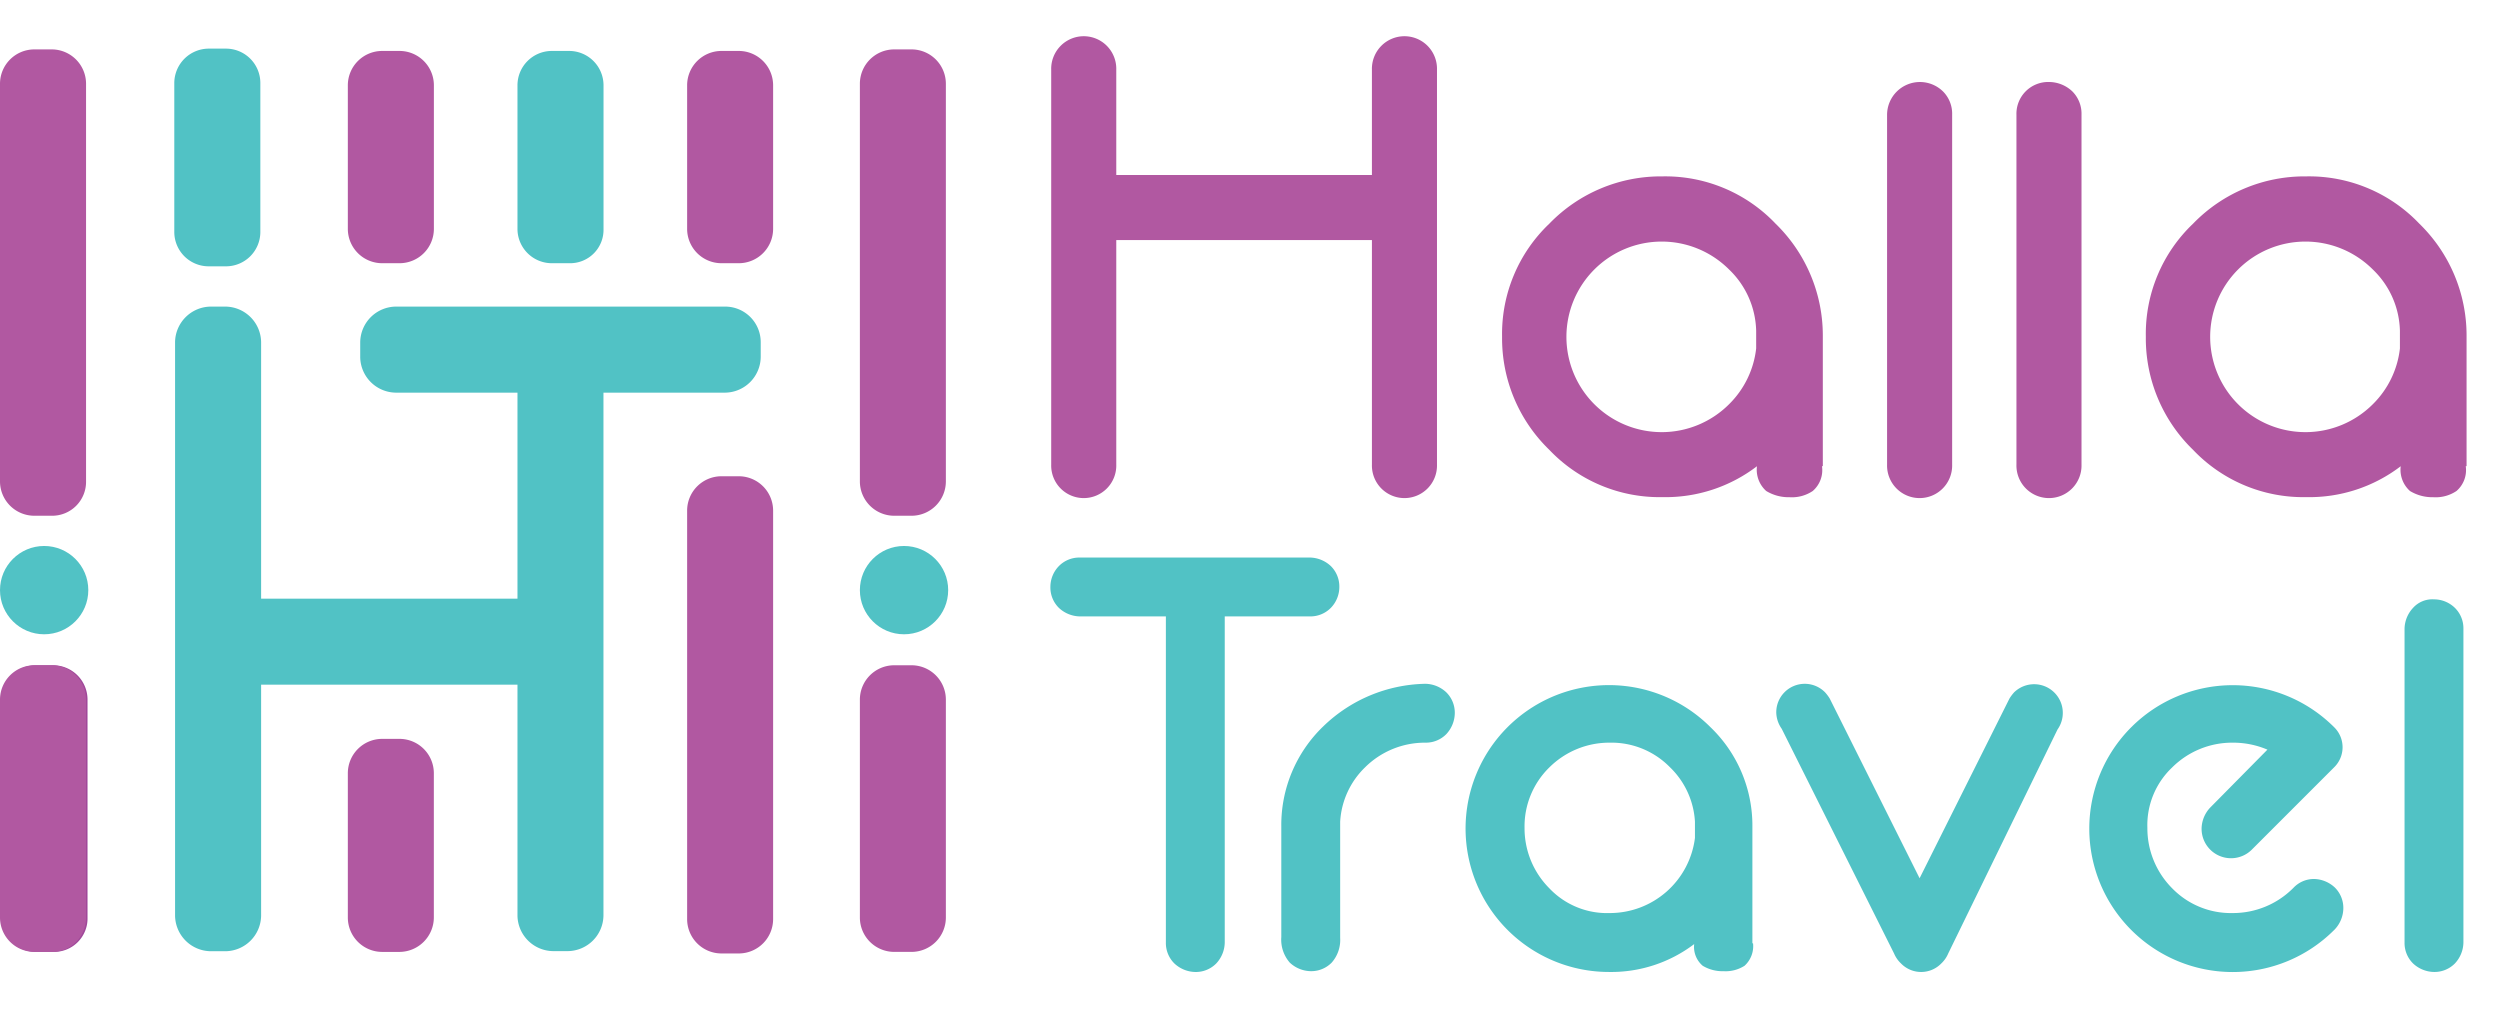 <svg xmlns="http://www.w3.org/2000/svg" xmlns:xlink="http://www.w3.org/1999/xlink" width="113.301" height="46" viewBox="0 0 113.301 46"><defs><style>.a{fill:#d7eaf1;}.b{fill:#a0489a;}.c{fill:#b158a1;}.d{fill:#51c2c5;}.e{clip-path:url(#a);}.f{clip-path:url(#b);}</style><clipPath id="a"><rect class="a" width="66" height="23" transform="translate(-0.395 0)"/></clipPath><clipPath id="b"><rect class="a" width="66" height="23" transform="translate(0.139 0.04)"/></clipPath></defs><g transform="translate(0 0)"><g transform="translate(0 2.204)"><path class="b" d="M18.852,118.09h-.807a1.558,1.558,0,0,1-1.545-1.545v-9.9a1.558,1.558,0,0,1,1.545-1.545h.807a1.558,1.558,0,0,1,1.545,1.545v9.9A1.514,1.514,0,0,1,18.852,118.09Z" transform="translate(-16.43 -77.154)"/><path class="c" d="M129.652,46.735h-.807A1.558,1.558,0,0,1,127.3,45.19V27.145a1.558,1.558,0,0,1,1.545-1.545h.807a1.558,1.558,0,0,1,1.545,1.545V45.19A1.558,1.558,0,0,1,129.652,46.735Z" transform="translate(-88.33 -25.565)"/><path class="c" d="M129.652,118.09h-.807a1.558,1.558,0,0,1-1.545-1.545v-9.9a1.558,1.558,0,0,1,1.545-1.545h.807a1.558,1.558,0,0,1,1.545,1.545v9.9A1.558,1.558,0,0,1,129.652,118.09Z" transform="translate(-88.33 -77.154)"/><path class="c" d="M63.552,124.255h-.808A1.558,1.558,0,0,1,61.2,122.71v-6.565a1.558,1.558,0,0,1,1.545-1.545h.808a1.558,1.558,0,0,1,1.545,1.545v6.53A1.566,1.566,0,0,1,63.552,124.255Z" transform="translate(-45.436 -83.318)"/><path class="c" d="M63.552,35.42h-.808A1.558,1.558,0,0,1,61.2,33.875v-6.53A1.558,1.558,0,0,1,62.745,25.8h.808A1.558,1.558,0,0,1,65.1,27.345v6.53A1.558,1.558,0,0,1,63.552,35.42Z" transform="translate(-45.436 -25.695)"/><path class="c" d="M107.352,35.42h-.807A1.558,1.558,0,0,1,105,33.875v-6.53a1.558,1.558,0,0,1,1.545-1.545h.807a1.558,1.558,0,0,1,1.545,1.545v6.53A1.558,1.558,0,0,1,107.352,35.42Z" transform="translate(-73.859 -25.695)"/><path class="d" d="M85.452,35.42h-.807A1.558,1.558,0,0,1,83.1,33.875v-6.53A1.558,1.558,0,0,1,84.645,25.8h.807A1.558,1.558,0,0,1,87,27.345v6.53A1.514,1.514,0,0,1,85.452,35.42Z" transform="translate(-59.648 -25.695)"/><path class="c" d="M107.352,102.327h-.807A1.558,1.558,0,0,1,105,100.782V82.245a1.558,1.558,0,0,1,1.545-1.545h.807a1.558,1.558,0,0,1,1.545,1.545v18.537A1.558,1.558,0,0,1,107.352,102.327Z" transform="translate(-73.859 -61.32)"/><path class="d" d="M65.442,60.415v.667A1.634,1.634,0,0,1,63.827,62.7H58.315V86.4A1.634,1.634,0,0,1,56.7,88.01h-.667A1.634,1.634,0,0,1,54.418,86.4V75.933H42.8V86.4a1.634,1.634,0,0,1-1.615,1.615h-.667A1.634,1.634,0,0,1,38.9,86.4V60.415A1.634,1.634,0,0,1,40.515,58.8h.667A1.634,1.634,0,0,1,42.8,60.415V72.036H54.418V62.7H48.906a1.634,1.634,0,0,1-1.615-1.615v-.667A1.634,1.634,0,0,1,48.906,58.8H63.827A1.611,1.611,0,0,1,65.442,60.415Z" transform="translate(-30.966 -47.109)"/><path class="d" d="M40.345,25.5h.807A1.558,1.558,0,0,1,42.7,27.045v6.776a1.558,1.558,0,0,1-1.545,1.545h-.807A1.558,1.558,0,0,1,38.8,33.821V27.08A1.566,1.566,0,0,1,40.345,25.5Z" transform="translate(-30.901 -25.5)"/><circle class="d" cx="2.001" cy="2.001" r="2.001" transform="translate(38.97 22.54)"/><path class="c" d="M18.652,46.735h-.807A1.558,1.558,0,0,1,16.3,45.19V27.145A1.558,1.558,0,0,1,17.845,25.6h.807A1.558,1.558,0,0,1,20.2,27.145V45.19A1.536,1.536,0,0,1,18.652,46.735Z" transform="translate(-16.3 -25.565)"/><path class="c" d="M18.652,118.09h-.807a1.558,1.558,0,0,1-1.545-1.545v-9.9a1.558,1.558,0,0,1,1.545-1.545h.807a1.558,1.558,0,0,1,1.545,1.545v9.9A1.536,1.536,0,0,1,18.652,118.09Z" transform="translate(-16.3 -77.154)"/><circle class="d" cx="2.001" cy="2.001" r="2.001" transform="translate(0 22.54)"/></g><g transform="translate(47.162 0)"><g transform="translate(0.534 0)"><g class="e" transform="translate(0)"><path class="c" d="M159.6,27.575a1.475,1.475,0,1,1,2.949,0v4.775h11.586V27.575a1.475,1.475,0,1,1,2.949,0V45.48a1.475,1.475,0,1,1-2.949,0V35.3H162.549V45.48a1.475,1.475,0,1,1-2.949,0Z" transform="translate(-159.655 -24.42)"/><path class="c" d="M232.3,57.231a1.25,1.25,0,0,1-.421,1.123,1.692,1.692,0,0,1-1.053.281,1.956,1.956,0,0,1-1.053-.281,1.292,1.292,0,0,1-.421-1.123,6.824,6.824,0,0,1-4.283,1.4,6.894,6.894,0,0,1-5.126-2.142,7.028,7.028,0,0,1-2.142-5.126,6.894,6.894,0,0,1,2.142-5.126,7.028,7.028,0,0,1,5.126-2.142,6.894,6.894,0,0,1,5.126,2.142,7.068,7.068,0,0,1,2.142,5.056v5.933Zm-4.213-8.918a4.318,4.318,0,1,0,0,6.109,4.208,4.208,0,0,0,1.229-2.528v-.807A3.975,3.975,0,0,0,228.087,48.313Z" transform="translate(-197.422 -36.101)"/><path class="c" d="M270.028,32.321a1.429,1.429,0,0,1,.421,1.053V49.244a1.475,1.475,0,1,1-2.949,0V33.375a1.49,1.49,0,0,1,2.528-1.053Z" transform="translate(-229.673 -28.184)"/><path class="c" d="M286.728,32.321a1.429,1.429,0,0,1,.421,1.053V49.244a1.475,1.475,0,1,1-2.949,0V33.375a1.44,1.44,0,0,1,1.475-1.475A1.548,1.548,0,0,1,286.728,32.321Z" transform="translate(-240.51 -28.184)"/><path class="c" d="M315.4,57.231a1.25,1.25,0,0,1-.421,1.123,1.692,1.692,0,0,1-1.053.281,1.956,1.956,0,0,1-1.053-.281,1.292,1.292,0,0,1-.421-1.123,6.824,6.824,0,0,1-4.283,1.4,6.894,6.894,0,0,1-5.126-2.142,7.028,7.028,0,0,1-2.142-5.126,6.894,6.894,0,0,1,2.142-5.126,7.028,7.028,0,0,1,5.126-2.142,6.894,6.894,0,0,1,5.126,2.142,7.067,7.067,0,0,1,2.142,5.056v5.933Zm-4.213-8.918a4.318,4.318,0,1,0,0,6.109,4.208,4.208,0,0,0,1.229-2.528v-.807A3.975,3.975,0,0,0,311.187,48.313Z" transform="translate(-251.347 -36.101)"/></g></g><g transform="translate(0 22.96)"><g class="f" transform="translate(0 0)"><path class="d" d="M167.4,91.768v14.781a1.422,1.422,0,0,1-.386.948,1.3,1.3,0,0,1-.948.386,1.422,1.422,0,0,1-.948-.386,1.3,1.3,0,0,1-.386-.948V91.768h-3.9a1.422,1.422,0,0,1-.948-.386,1.3,1.3,0,0,1-.386-.948,1.356,1.356,0,0,1,.386-.948,1.3,1.3,0,0,1,.948-.386h10.427a1.422,1.422,0,0,1,.948.386,1.3,1.3,0,0,1,.386.948,1.356,1.356,0,0,1-.386.948,1.3,1.3,0,0,1-.948.386Z" transform="translate(-159.056 -86.792)"/><path class="d" d="M195.83,105.4a1.422,1.422,0,0,1,.948.386,1.3,1.3,0,0,1,.386.948,1.422,1.422,0,0,1-.386.948,1.3,1.3,0,0,1-.948.386h0a3.851,3.851,0,0,0-2.738,1.123,3.722,3.722,0,0,0-1.123,2.458v5.266a1.552,1.552,0,0,1-.386,1.123,1.3,1.3,0,0,1-.948.386,1.422,1.422,0,0,1-.948-.386,1.585,1.585,0,0,1-.386-1.159V111.86a6.2,6.2,0,0,1,1.9-4.529A6.823,6.823,0,0,1,195.83,105.4Z" transform="translate(-178.394 -97.37)"/><path class="d" d="M226.125,117.291a1.2,1.2,0,0,1-.386,1.018,1.589,1.589,0,0,1-.948.246,1.739,1.739,0,0,1-.948-.246,1.124,1.124,0,0,1-.386-.983,6.218,6.218,0,0,1-3.862,1.264,6.5,6.5,0,1,1,4.6-11.094,6.181,6.181,0,0,1,1.9,4.529v5.266Zm-3.757-7.97a3.71,3.71,0,0,0-2.738-1.123,3.85,3.85,0,0,0-2.738,1.123,3.734,3.734,0,0,0-1.123,2.738,3.851,3.851,0,0,0,1.123,2.738,3.6,3.6,0,0,0,2.738,1.123,3.887,3.887,0,0,0,3.862-3.406v-.737A3.722,3.722,0,0,0,222.369,109.321Z" transform="translate(-193.838 -97.5)"/><path class="d" d="M260.994,117.618a1.336,1.336,0,0,1-.316.456,1.272,1.272,0,0,1-1.826,0,1.335,1.335,0,0,1-.316-.456l-5.091-10.181a1.324,1.324,0,0,1-.246-.737,1.291,1.291,0,0,1,2.212-.913,1.946,1.946,0,0,1,.211.281h0l4.073,8.145,4.073-8.145h0a1.946,1.946,0,0,1,.211-.281,1.3,1.3,0,0,1,1.966,1.685Z" transform="translate(-219.86 -97.37)"/><path class="d" d="M301.675,108.514a3.968,3.968,0,0,0-1.58-.316,3.851,3.851,0,0,0-2.738,1.123,3.6,3.6,0,0,0-1.123,2.738,3.851,3.851,0,0,0,1.123,2.738,3.71,3.71,0,0,0,2.738,1.123,3.851,3.851,0,0,0,2.738-1.123l.035-.035a1.275,1.275,0,0,1,.913-.386,1.421,1.421,0,0,1,.948.386,1.3,1.3,0,0,1,.386.948,1.421,1.421,0,0,1-.386.948l-.035.035a6.5,6.5,0,1,1,0-9.2h0a1.272,1.272,0,0,1,0,1.826l-3.721,3.721a1.334,1.334,0,0,1-2.282-.948,1.421,1.421,0,0,1,.386-.948Z" transform="translate(-246.076 -97.5)"/><path class="d" d="M336.582,94.886a1.3,1.3,0,0,1,.386.948v14.219a1.422,1.422,0,0,1-.386.948,1.3,1.3,0,0,1-.948.386,1.422,1.422,0,0,1-.948-.386,1.3,1.3,0,0,1-.386-.948V95.834a1.421,1.421,0,0,1,.386-.948,1.174,1.174,0,0,1,.948-.386A1.357,1.357,0,0,1,336.582,94.886Z" transform="translate(-272.487 -90.297)"/></g></g></g></g></svg>